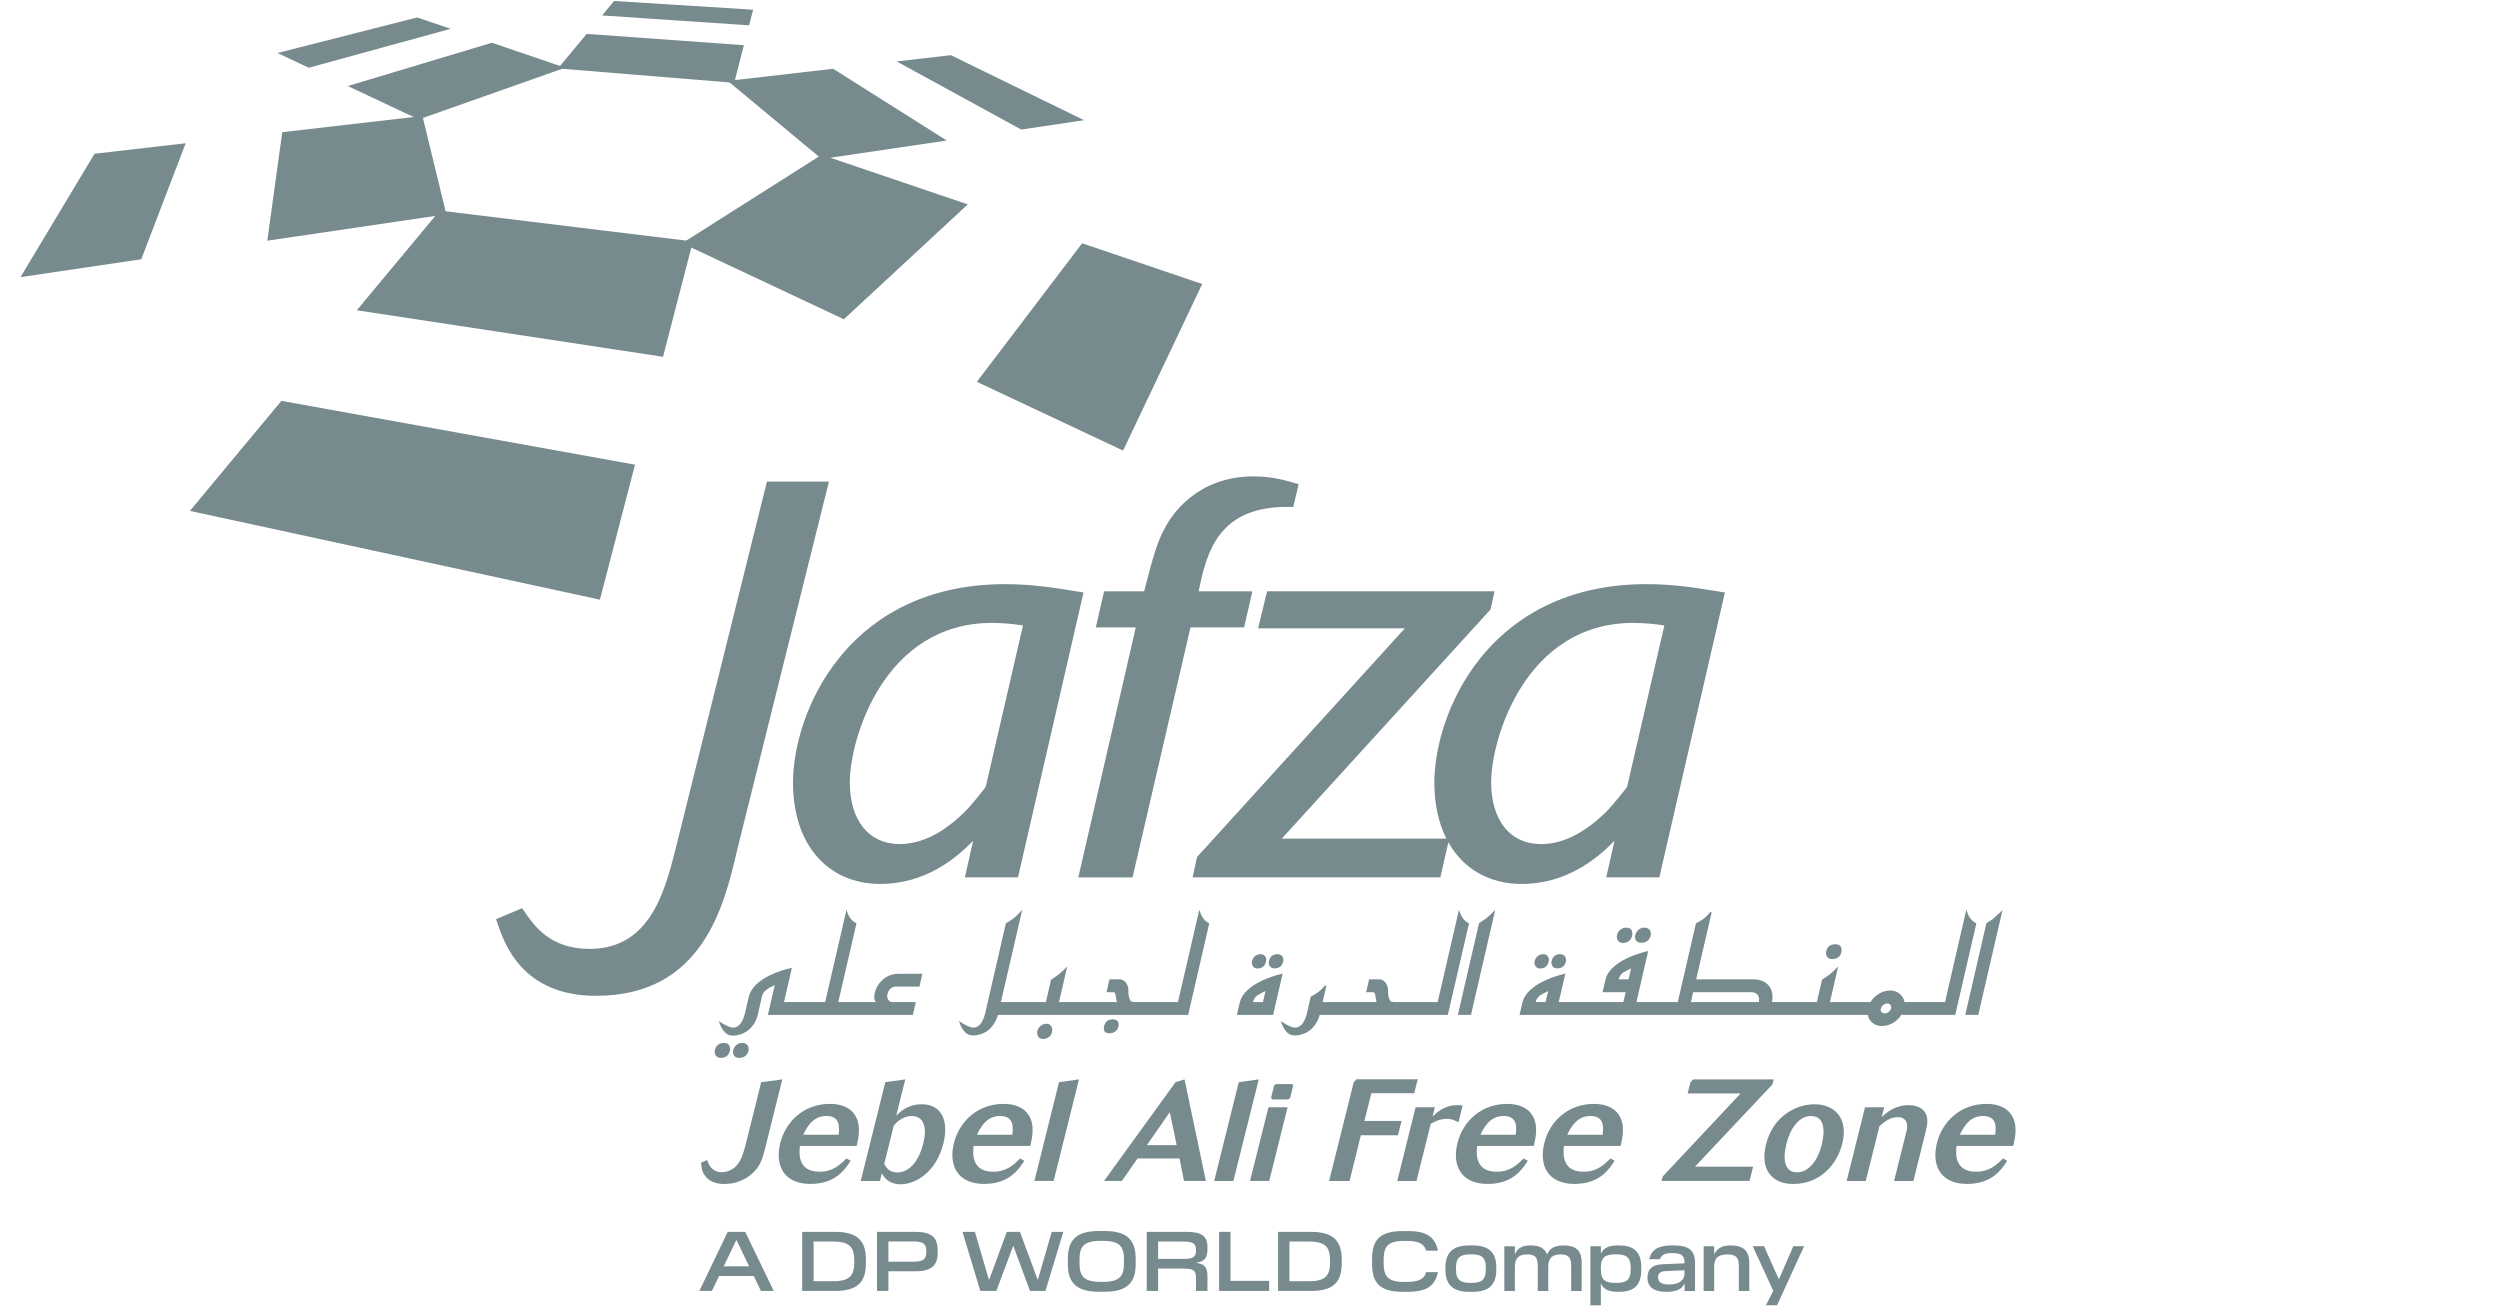 <svg width="61" height="32" viewBox="0 0 61 32" fill="none" xmlns="http://www.w3.org/2000/svg">
<g clip-path="url(#clip0_5_626)">
<g clip-path="url(#clip1_5_626)">
<path d="M17.915 2.021L13.614 1.67L14.315 0.827L18.151 1.103L17.915 2.021Z" fill="#778B8E"/>
<path d="M10.73 5.138L16.907 5.891L16.178 8.706L8.705 7.571L10.73 5.138Z" fill="#778B8E"/>
<path d="M13.791 1.652L10.217 2.914L8.486 2.099L12.002 1.043L13.791 1.652Z" fill="#778B8E"/>
<path d="M16.644 5.935L20.047 3.777L23.614 4.987L20.59 7.79L16.644 5.935Z" fill="#778B8E"/>
<path d="M10.308 2.83L10.89 5.229L6.522 5.873L6.887 3.225L10.308 2.83Z" fill="#778B8E"/>
<path d="M20.049 3.879L17.757 1.974L20.328 1.678L23.101 3.429L20.049 3.879Z" fill="#778B8E"/>
<path d="M18.278 0.618L14.69 0.377L14.984 0.024L18.376 0.237L18.278 0.618Z" fill="#778B8E"/>
<path d="M6.866 9.781L15.494 11.338L14.638 14.632L4.633 12.466L6.866 9.781Z" fill="#778B8E"/>
<path d="M10.996 0.703L7.534 1.653L6.77 1.293L10.179 0.426L10.996 0.703Z" fill="#778B8E"/>
<path d="M23.835 9.316L26.404 5.936L29.334 6.93L27.403 10.994L23.835 9.316Z" fill="#778B8E"/>
<path d="M4.531 3.495L3.447 6.326L0.5 6.762L2.307 3.751L4.531 3.495Z" fill="#778B8E"/>
<path d="M24.917 3.161L21.878 1.499L23.201 1.346L26.451 2.933L24.917 3.161Z" fill="#778B8E"/>
<path d="M18.879 31.499H18.566L18.391 31.134H17.545L17.37 31.499H17.064L17.757 30.057H18.183L18.879 31.499ZM17.963 30.265L17.658 30.898H18.278L17.975 30.265H17.963Z" fill="#778B8E"/>
<path d="M21.128 30.823C21.128 31.297 20.914 31.499 20.37 31.499H19.574V30.057H20.366C20.91 30.057 21.128 30.259 21.128 30.735V30.823ZM19.852 30.294V31.262H20.329C20.749 31.262 20.844 31.108 20.844 30.795V30.764C20.844 30.447 20.749 30.294 20.329 30.294H19.852Z" fill="#778B8E"/>
<path d="M21.677 31.499H21.399V30.057H22.343C22.53 30.057 22.666 30.093 22.751 30.16C22.837 30.228 22.88 30.346 22.88 30.516V30.57C22.88 30.873 22.728 31.019 22.343 31.019H21.677V31.499ZM21.677 30.292V30.784H22.294C22.541 30.784 22.601 30.718 22.601 30.549V30.527C22.601 30.354 22.535 30.292 22.292 30.292H21.677Z" fill="#778B8E"/>
<path d="M25.509 31.499H25.132L24.723 30.395L24.311 31.499H23.92L23.484 30.057H23.788L24.126 31.215H24.14L24.566 30.057H24.887L25.315 31.215H25.327L25.663 30.057H25.945L25.509 31.499Z" fill="#778B8E"/>
<path d="M26.822 31.519C26.279 31.519 26.056 31.317 26.056 30.843V30.713C26.056 30.238 26.279 30.036 26.822 30.036H26.943C27.484 30.036 27.711 30.238 27.711 30.713V30.843C27.711 31.317 27.484 31.519 26.943 31.519H26.822ZM26.921 31.278C27.338 31.273 27.425 31.127 27.425 30.812V30.742C27.425 30.427 27.338 30.281 26.921 30.277H26.846C26.427 30.281 26.34 30.427 26.34 30.742V30.812C26.34 31.127 26.427 31.273 26.846 31.278H26.921Z" fill="#778B8E"/>
<path d="M28.258 31.499H27.98V30.057H28.946C29.318 30.057 29.462 30.16 29.462 30.426V30.48C29.462 30.696 29.382 30.784 29.203 30.807V30.817C29.375 30.846 29.462 30.896 29.462 31.145V31.499H29.182V31.18C29.182 30.994 29.125 30.953 28.859 30.953H28.258V31.499ZM28.258 30.294V30.716H28.896C29.116 30.716 29.182 30.667 29.182 30.513V30.5C29.182 30.337 29.11 30.294 28.855 30.294L28.258 30.294Z" fill="#778B8E"/>
<path d="M30.968 31.499H29.746V30.057H30.024V31.253H30.968V31.499Z" fill="#778B8E"/>
<path d="M32.738 30.823C32.738 31.297 32.524 31.499 31.981 31.499H31.185V30.057H31.977C32.52 30.057 32.738 30.259 32.738 30.735V30.823ZM31.462 30.294V31.262H31.94C32.36 31.262 32.454 31.108 32.454 30.795V30.764C32.454 30.447 32.36 30.294 31.94 30.294H31.462Z" fill="#778B8E"/>
<path d="M34.223 31.52C33.688 31.52 33.478 31.318 33.478 30.845V30.713C33.478 30.239 33.688 30.038 34.223 30.038H34.358C34.583 30.038 34.751 30.074 34.864 30.151C34.978 30.227 35.052 30.348 35.085 30.517H34.799C34.747 30.35 34.622 30.278 34.324 30.278H34.257C33.85 30.278 33.761 30.427 33.761 30.744V30.813C33.761 31.131 33.85 31.279 34.257 31.279H34.324C34.622 31.279 34.748 31.207 34.799 31.04H35.085C35.052 31.209 34.978 31.33 34.864 31.407C34.751 31.483 34.583 31.52 34.358 31.52H34.223Z" fill="#778B8E"/>
<path d="M35.854 31.521C35.469 31.521 35.269 31.364 35.269 30.983V30.925C35.269 30.544 35.471 30.388 35.856 30.388H35.928C36.313 30.388 36.51 30.544 36.51 30.925V30.983C36.51 31.364 36.311 31.521 35.926 31.521H35.854ZM36.255 30.973V30.936C36.255 30.654 36.121 30.606 35.891 30.606C35.66 30.606 35.526 30.654 35.526 30.936V30.973C35.526 31.255 35.66 31.302 35.891 31.302C36.121 31.302 36.255 31.255 36.255 30.973Z" fill="#778B8E"/>
<path d="M38.593 31.5H38.336V30.866C38.336 30.645 38.225 30.608 38.077 30.608C37.894 30.608 37.778 30.676 37.778 30.913V31.5H37.521V30.866C37.521 30.645 37.414 30.608 37.262 30.608C37.079 30.608 36.963 30.676 36.963 30.913V31.5H36.706V30.409H36.963V30.592H36.974C37.025 30.466 37.132 30.388 37.34 30.388C37.535 30.388 37.681 30.439 37.745 30.598H37.756C37.811 30.466 37.93 30.388 38.151 30.388C38.414 30.388 38.593 30.483 38.593 30.8V31.5Z" fill="#778B8E"/>
<path d="M38.806 30.409H39.061V30.581H39.069C39.124 30.46 39.236 30.388 39.475 30.388H39.505C39.822 30.388 40.047 30.509 40.047 30.917V30.989C40.047 31.399 39.822 31.521 39.505 31.521H39.475C39.236 31.521 39.124 31.448 39.069 31.327H39.061V31.85H38.806V30.409ZM39.061 30.934V30.973C39.061 31.255 39.19 31.302 39.425 31.302C39.662 31.302 39.789 31.255 39.789 30.973V30.936C39.789 30.654 39.662 30.606 39.425 30.606C39.19 30.606 39.061 30.656 39.061 30.934Z" fill="#778B8E"/>
<path d="M41.359 31.5H41.104V31.325H41.096C41.045 31.442 40.921 31.521 40.655 31.521C40.361 31.521 40.199 31.407 40.199 31.183V31.171C40.199 30.965 40.316 30.857 40.571 30.847L41.102 30.825V30.804C41.102 30.614 40.999 30.576 40.798 30.576C40.623 30.576 40.541 30.617 40.501 30.724H40.242C40.293 30.499 40.45 30.388 40.795 30.388H40.83C41.193 30.388 41.359 30.493 41.359 30.825V31.5ZM40.458 31.172C40.458 31.294 40.556 31.341 40.73 31.341C40.968 31.341 41.102 31.242 41.102 31.067V30.995L40.655 31.014C40.518 31.02 40.458 31.061 40.458 31.162V31.172Z" fill="#778B8E"/>
<path d="M42.682 31.5H42.427V30.866C42.427 30.645 42.307 30.608 42.145 30.608C42.046 30.608 41.968 30.629 41.91 30.672C41.855 30.713 41.826 30.794 41.826 30.911V31.5H41.569V30.409H41.826V30.594H41.836C41.892 30.473 42.003 30.388 42.225 30.388C42.493 30.388 42.682 30.481 42.682 30.814V31.5Z" fill="#778B8E"/>
<path d="M43.36 31.849H43.088L43.267 31.495L42.767 30.408H43.043L43.399 31.203H43.411L43.757 30.408H44.02L43.36 31.849Z" fill="#778B8E"/>
<path d="M36.37 14.87L36.467 14.427H30.916L30.698 15.332H34.278C34.011 15.623 29.208 20.911 29.208 20.911L29.099 21.407H35.145L35.34 20.552C35.7 21.195 36.328 21.568 37.132 21.568C38.229 21.568 38.981 20.942 39.394 20.514C39.32 20.845 39.192 21.407 39.192 21.407H40.488L42.088 14.457L41.959 14.436C41.382 14.342 40.837 14.253 40.174 14.253C38.024 14.253 36.785 15.232 36.125 16.053C35.294 17.085 34.998 18.303 34.998 19.098C34.998 19.625 35.103 20.086 35.291 20.462H31.276C31.542 20.171 36.37 14.87 36.37 14.87ZM39.854 15.199C40.107 15.2 40.36 15.221 40.61 15.262C40.568 15.446 39.707 19.173 39.701 19.199C39.662 19.261 39.333 19.663 39.243 19.755C38.696 20.314 38.142 20.596 37.6 20.596C36.849 20.596 36.384 20.017 36.384 19.085C36.384 18.048 37.207 15.199 39.854 15.199Z" fill="#778B8E"/>
<path d="M27.634 21.409C27.634 21.409 29.016 15.446 29.048 15.308H30.356L30.558 14.429H29.247C29.442 13.466 29.733 12.332 31.482 12.369L31.556 12.371L31.687 11.812L31.603 11.789C31.347 11.716 31.031 11.624 30.59 11.624C29.19 11.624 28.58 12.583 28.427 12.876C28.235 13.216 28.122 13.628 27.917 14.429H26.94L26.738 15.308H27.713C27.661 15.524 26.311 21.409 26.311 21.409H27.634Z" fill="#778B8E"/>
<path d="M24.525 14.253C22.374 14.253 21.135 15.232 20.476 16.053C19.644 17.085 19.349 18.303 19.349 19.098C19.349 20.598 20.186 21.568 21.483 21.568C22.579 21.568 23.331 20.942 23.745 20.514C23.67 20.845 23.543 21.407 23.543 21.407H24.839L26.438 14.457L26.308 14.436C25.731 14.342 25.187 14.253 24.525 14.253ZM24.052 19.199C24.012 19.261 23.685 19.663 23.593 19.755C23.045 20.314 22.493 20.595 21.949 20.595C21.199 20.595 20.735 20.017 20.735 19.085C20.735 18.048 21.557 15.199 24.205 15.199C24.458 15.2 24.711 15.221 24.961 15.262C24.918 15.445 24.057 19.173 24.052 19.199Z" fill="#778B8E"/>
<path d="M18.713 11.751L16.479 20.735C16.218 21.756 15.858 23.153 14.384 23.153C13.423 23.153 13.036 22.589 12.803 22.251L12.739 22.16L12.104 22.427L12.145 22.549C12.309 23.026 12.744 24.298 14.543 24.298C17.163 24.298 17.679 22.066 17.988 20.733L20.226 11.751L18.713 11.751Z" fill="#778B8E"/>
<path d="M31.48 26.791L31.555 26.48L31.528 26.451L31.137 26.452L31.089 26.482L31.013 26.793L31.047 26.827L31.435 26.826L31.48 26.791Z" fill="#778B8E"/>
<path d="M29.626 28.816H30.095L30.714 26.337L30.226 26.405L29.626 28.816Z" fill="#778B8E"/>
<path d="M37.424 27.961C37.471 27.764 37.551 27.432 37.364 27.178C37.201 26.96 36.927 26.935 36.773 26.935C36.136 26.935 35.693 27.364 35.562 27.891C35.425 28.442 35.653 28.888 36.299 28.888C36.917 28.888 37.153 28.519 37.279 28.323L37.177 28.267C37.014 28.425 36.844 28.59 36.518 28.59C35.963 28.59 36.027 28.095 36.043 27.961H37.424ZM36.688 27.23C37.038 27.23 37.004 27.526 36.984 27.688H36.122C36.212 27.509 36.351 27.23 36.688 27.23Z" fill="#778B8E"/>
<path d="M30.501 28.815H30.969L31.417 27.017H30.951L30.501 28.815Z" fill="#778B8E"/>
<path d="M34.54 27.018L34.093 28.817H34.562L34.91 27.422C35.004 27.37 35.127 27.3 35.299 27.3C35.428 27.3 35.51 27.342 35.587 27.384L35.689 26.976C35.645 26.969 35.602 26.965 35.558 26.966C35.239 26.966 35.048 27.152 34.955 27.243L35.011 27.018H34.54Z" fill="#778B8E"/>
<path d="M25.14 27.961C25.185 27.764 25.265 27.432 25.079 27.178C24.914 26.96 24.641 26.935 24.486 26.935C23.851 26.935 23.408 27.364 23.276 27.891C23.139 28.442 23.368 28.888 24.015 28.888C24.632 28.888 24.867 28.519 24.994 28.323L24.892 28.267C24.73 28.425 24.559 28.59 24.232 28.59C23.678 28.59 23.742 28.095 23.757 27.961H25.14ZM24.403 27.23C24.754 27.23 24.719 27.526 24.7 27.688H23.837C23.927 27.509 24.065 27.23 24.403 27.23Z" fill="#778B8E"/>
<path d="M20.902 27.961C20.948 27.764 21.026 27.432 20.841 27.178C20.677 26.96 20.403 26.935 20.248 26.935C19.613 26.935 19.17 27.364 19.038 27.891C18.901 28.442 19.13 28.888 19.776 28.888C20.394 28.888 20.629 28.519 20.755 28.323L20.653 28.267C20.492 28.425 20.319 28.59 19.994 28.59C19.439 28.59 19.503 28.095 19.519 27.961H20.902ZM20.164 27.23C20.515 27.23 20.48 27.526 20.462 27.688H19.598C19.688 27.509 19.827 27.23 20.164 27.23Z" fill="#778B8E"/>
<path d="M25.84 26.405L25.24 28.815H25.709L26.327 26.337L25.84 26.405Z" fill="#778B8E"/>
<path d="M28.781 28.267L28.889 28.815H29.423L28.903 26.337L28.683 26.405L26.938 28.815H27.374L27.756 28.267H28.781ZM28.543 27.137L28.71 27.941H27.984L28.543 27.137Z" fill="#778B8E"/>
<path d="M21.602 26.405L21.001 28.816H21.471L21.517 28.628C21.558 28.703 21.668 28.896 21.974 28.896C22.325 28.896 22.838 28.622 23.019 27.899C23.157 27.341 22.972 26.944 22.491 26.944C22.152 26.944 21.961 27.13 21.868 27.221L22.089 26.337L21.602 26.405ZM22.249 27.231C22.428 27.231 22.517 27.333 22.552 27.477C22.587 27.618 22.556 27.779 22.528 27.896C22.381 28.485 22.077 28.608 21.895 28.608C21.695 28.608 21.62 28.482 21.575 28.401L21.808 27.467C21.808 27.464 21.977 27.231 22.249 27.231Z" fill="#778B8E"/>
<path d="M33.031 26.405L32.43 28.816H32.929L33.205 27.7H34.111L34.198 27.351H33.292L33.461 26.674H34.507L34.593 26.334H33.102L33.031 26.405Z" fill="#778B8E"/>
<path d="M43.755 28.889C44.415 28.889 44.826 28.408 44.951 27.906C45.115 27.254 44.732 26.936 44.254 26.944C43.845 26.951 43.268 27.211 43.09 27.925C42.945 28.507 43.208 28.889 43.755 28.889ZM43.588 27.91C43.685 27.52 43.902 27.231 44.189 27.231C44.494 27.231 44.548 27.534 44.45 27.934C44.357 28.302 44.141 28.605 43.848 28.605C43.556 28.605 43.488 28.317 43.588 27.91Z" fill="#778B8E"/>
<path d="M49.123 27.961C49.169 27.764 49.248 27.432 49.062 27.178C48.898 26.96 48.624 26.935 48.469 26.935C47.835 26.935 47.392 27.364 47.261 27.891C47.124 28.442 47.352 28.888 47.998 28.888C48.614 28.888 48.851 28.519 48.976 28.323L48.875 28.267C48.713 28.425 48.542 28.59 48.216 28.59C47.662 28.59 47.724 28.095 47.741 27.961H49.123ZM48.386 27.23C48.737 27.23 48.702 27.526 48.682 27.688H47.819C47.911 27.509 48.049 27.23 48.386 27.23Z" fill="#778B8E"/>
<path d="M17.674 28.889C17.903 28.891 18.126 28.816 18.307 28.675C18.531 28.496 18.601 28.299 18.663 28.043L19.088 26.337L18.573 26.405L18.2 27.902C18.132 28.176 18.081 28.31 17.986 28.422C17.941 28.478 17.884 28.523 17.819 28.553C17.755 28.584 17.684 28.601 17.612 28.601C17.558 28.602 17.505 28.591 17.456 28.567C17.408 28.544 17.366 28.51 17.333 28.467C17.298 28.419 17.272 28.364 17.257 28.306L17.106 28.366C17.112 28.457 17.117 28.586 17.21 28.699C17.293 28.812 17.448 28.889 17.674 28.889Z" fill="#778B8E"/>
<path d="M45.507 27.018L45.058 28.817H45.524L45.858 27.478C45.963 27.388 46.11 27.258 46.303 27.258C46.472 27.258 46.533 27.366 46.536 27.468C46.535 27.53 46.525 27.591 46.506 27.651L46.215 28.817H46.687L46.989 27.602C47.026 27.451 47.062 27.271 46.963 27.131C46.893 27.033 46.758 26.966 46.573 26.966C46.232 26.966 46.032 27.148 45.914 27.254L45.974 27.018H45.507Z" fill="#778B8E"/>
<path d="M40.543 28.815H42.689L42.776 28.467H41.357L43.248 26.459L43.279 26.337H41.316L41.248 26.405L41.178 26.681H42.47L40.569 28.707L40.543 28.815Z" fill="#778B8E"/>
<path d="M39.544 27.961C39.59 27.764 39.668 27.432 39.483 27.178C39.319 26.96 39.044 26.935 38.891 26.935C38.255 26.935 37.811 27.364 37.681 27.891C37.544 28.442 37.773 28.888 38.418 28.888C39.036 28.888 39.271 28.519 39.397 28.323L39.296 28.267C39.134 28.425 38.963 28.59 38.636 28.59C38.082 28.59 38.146 28.095 38.16 27.961H39.544ZM38.807 27.23C39.157 27.23 39.123 27.526 39.105 27.688H38.241C38.331 27.509 38.469 27.23 38.807 27.23Z" fill="#778B8E"/>
<path d="M31.312 23.455C31.318 23.413 31.31 23.37 31.289 23.334C31.274 23.318 31.257 23.305 31.237 23.296C31.218 23.287 31.196 23.283 31.175 23.282C31.059 23.282 30.987 23.338 30.962 23.449C30.956 23.47 30.955 23.492 30.958 23.513C30.962 23.534 30.969 23.555 30.981 23.573C31.004 23.609 31.046 23.628 31.102 23.628C31.215 23.628 31.286 23.57 31.312 23.455Z" fill="#778B8E"/>
<path d="M35.572 24.763H35.892L36.483 22.205L36.438 22.249C36.404 22.284 36.342 22.34 36.257 22.414C36.219 22.442 36.164 22.479 36.094 22.523L36.088 22.527L35.577 24.741L35.572 24.763Z" fill="#778B8E"/>
<path d="M17.962 25.503C17.926 25.536 17.901 25.579 17.89 25.627C17.884 25.648 17.882 25.672 17.886 25.694C17.89 25.716 17.898 25.738 17.911 25.756C17.937 25.794 17.98 25.813 18.039 25.813C18.092 25.815 18.144 25.798 18.186 25.765C18.227 25.732 18.255 25.685 18.265 25.634C18.273 25.589 18.264 25.544 18.241 25.506C18.226 25.487 18.207 25.472 18.185 25.462C18.163 25.452 18.14 25.447 18.116 25.448C18.059 25.445 18.004 25.465 17.962 25.503Z" fill="#778B8E"/>
<path d="M19.295 23.62C19.135 23.657 18.979 23.71 18.828 23.777C18.506 23.926 18.319 24.111 18.269 24.326L18.173 24.742C18.117 24.951 18.028 25.062 17.905 25.073C17.835 25.08 17.727 25.035 17.581 24.942L17.538 24.913L17.555 24.963C17.631 25.165 17.735 25.268 17.866 25.268H17.871C18.023 25.269 18.169 25.215 18.283 25.115C18.389 25.018 18.462 24.891 18.491 24.75L18.587 24.334C18.596 24.279 18.62 24.228 18.658 24.188C18.709 24.141 18.767 24.102 18.83 24.073C18.854 24.061 18.878 24.049 18.904 24.037L18.736 24.764H22.274L22.346 24.451H21.761C21.729 24.451 21.701 24.433 21.677 24.396C21.652 24.362 21.642 24.319 21.649 24.277C21.656 24.222 21.681 24.171 21.721 24.131C21.738 24.113 21.758 24.098 21.781 24.088C21.804 24.078 21.828 24.073 21.853 24.073H22.434L22.505 23.761H21.917C21.844 23.76 21.771 23.774 21.703 23.802C21.635 23.829 21.573 23.87 21.521 23.922C21.425 24.01 21.361 24.128 21.338 24.257C21.323 24.345 21.333 24.409 21.372 24.451H20.454L20.898 22.529L20.886 22.523C20.787 22.473 20.715 22.384 20.673 22.256L20.654 22.198L20.134 24.451H19.13L19.322 23.613L19.295 23.62ZM17.866 25.25V25.249H17.867L17.866 25.25Z" fill="#778B8E"/>
<path d="M27.006 24.918C26.973 24.949 26.95 24.99 26.941 25.034C26.927 25.093 26.932 25.139 26.956 25.17C26.979 25.198 27.018 25.212 27.071 25.212H27.079C27.132 25.212 27.184 25.193 27.224 25.158C27.258 25.131 27.281 25.092 27.289 25.048C27.3 24.99 27.293 24.946 27.268 24.916C27.243 24.886 27.203 24.872 27.148 24.872C27.096 24.869 27.046 24.886 27.006 24.918Z" fill="#778B8E"/>
<path d="M30.25 24.464L30.18 24.764H31.064L31.297 23.754L31.268 23.762C31.109 23.801 30.954 23.855 30.804 23.922C30.485 24.072 30.297 24.255 30.25 24.464ZM30.691 24.279C30.754 24.247 30.815 24.213 30.878 24.18L30.815 24.451H30.573C30.589 24.381 30.631 24.319 30.691 24.279Z" fill="#778B8E"/>
<path d="M24.895 22.25C24.847 22.305 24.795 22.356 24.739 22.403C24.651 22.463 24.59 22.503 24.552 22.523L24.544 22.526L24.034 24.742C23.979 24.95 23.889 25.062 23.767 25.073C23.697 25.08 23.589 25.035 23.444 24.942L23.399 24.913L23.416 24.963C23.492 25.163 23.597 25.265 23.728 25.265H23.733C23.883 25.266 24.029 25.212 24.143 25.113C24.243 25.018 24.315 24.896 24.349 24.762L24.412 24.762V24.764H28.991L29.503 22.543L29.506 22.529L29.495 22.523C29.397 22.473 29.326 22.384 29.283 22.256L29.263 22.198L28.742 24.451H27.712C27.642 24.451 27.597 24.438 27.581 24.414C27.551 24.364 27.534 24.288 27.532 24.189C27.537 24.125 27.523 24.061 27.491 24.005C27.476 23.977 27.454 23.953 27.428 23.934C27.402 23.915 27.373 23.903 27.342 23.896H27.07L26.998 24.209H27.172C27.205 24.209 27.22 24.263 27.226 24.308C27.231 24.356 27.24 24.404 27.253 24.451H25.84L26.041 23.58L25.997 23.625C25.95 23.674 25.899 23.721 25.846 23.765C25.76 23.828 25.697 23.873 25.653 23.899L25.646 23.903L25.52 24.451H24.422L24.942 22.201L24.895 22.25ZM23.728 25.248V25.247H23.729L23.728 25.248Z" fill="#778B8E"/>
<path d="M25.539 24.98C25.482 24.979 25.427 25 25.384 25.038C25.346 25.07 25.319 25.114 25.309 25.163C25.304 25.185 25.304 25.208 25.308 25.23C25.312 25.253 25.32 25.274 25.333 25.293C25.357 25.333 25.402 25.353 25.462 25.353H25.463C25.583 25.337 25.654 25.276 25.672 25.17C25.682 25.126 25.674 25.08 25.652 25.042C25.641 25.022 25.624 25.006 25.604 24.994C25.584 24.984 25.562 24.979 25.539 24.98Z" fill="#778B8E"/>
<path d="M30.692 23.631C30.799 23.628 30.865 23.571 30.891 23.459C30.897 23.438 30.898 23.417 30.895 23.396C30.892 23.375 30.884 23.355 30.872 23.337C30.861 23.32 30.845 23.305 30.826 23.296C30.807 23.286 30.785 23.281 30.764 23.282C30.712 23.28 30.66 23.298 30.619 23.332C30.584 23.363 30.559 23.404 30.549 23.45C30.543 23.472 30.543 23.495 30.547 23.517C30.551 23.539 30.56 23.56 30.573 23.578C30.585 23.596 30.602 23.61 30.621 23.619C30.64 23.629 30.661 23.633 30.683 23.632C30.686 23.633 30.689 23.632 30.692 23.631Z" fill="#778B8E"/>
<path d="M32.332 24.044C32.284 24.1 32.232 24.153 32.175 24.201C32.088 24.258 32.026 24.296 31.988 24.317L31.981 24.32L31.885 24.742C31.828 24.951 31.74 25.062 31.616 25.073C31.547 25.081 31.439 25.035 31.293 24.942L31.248 24.913L31.267 24.963C31.343 25.163 31.448 25.265 31.58 25.265H31.584C31.735 25.266 31.88 25.212 31.993 25.113C32.094 25.018 32.166 24.896 32.2 24.762L32.262 24.762L32.261 24.764H35.327L35.841 22.543L35.843 22.529L35.83 22.523C35.734 22.473 35.663 22.384 35.619 22.256L35.599 22.198L35.079 24.451H34.048C33.978 24.451 33.932 24.438 33.917 24.414C33.887 24.365 33.871 24.288 33.868 24.189C33.873 24.125 33.858 24.061 33.826 24.005C33.811 23.977 33.79 23.952 33.765 23.934C33.739 23.915 33.709 23.902 33.678 23.896H33.406L33.334 24.209H33.508C33.54 24.209 33.556 24.263 33.562 24.308C33.568 24.356 33.576 24.404 33.588 24.451H32.272L32.362 24.06L32.332 24.044Z" fill="#778B8E"/>
<path d="M17.442 25.626C17.436 25.649 17.435 25.673 17.44 25.696C17.445 25.719 17.455 25.741 17.47 25.759C17.483 25.777 17.501 25.791 17.522 25.8C17.542 25.809 17.564 25.814 17.587 25.812H17.596C17.711 25.81 17.784 25.75 17.811 25.633C17.817 25.611 17.818 25.589 17.814 25.567C17.81 25.545 17.802 25.523 17.789 25.505C17.776 25.486 17.759 25.471 17.738 25.46C17.718 25.45 17.695 25.445 17.672 25.447C17.547 25.447 17.47 25.507 17.442 25.626Z" fill="#778B8E"/>
<path d="M40.205 22.951C40.243 22.918 40.269 22.873 40.278 22.823C40.283 22.8 40.283 22.776 40.278 22.753C40.274 22.73 40.264 22.708 40.251 22.689C40.236 22.671 40.218 22.656 40.196 22.647C40.175 22.637 40.151 22.633 40.128 22.635C40.073 22.633 40.019 22.651 39.977 22.687C39.939 22.721 39.912 22.766 39.901 22.816C39.894 22.838 39.892 22.861 39.896 22.884C39.899 22.907 39.907 22.929 39.921 22.948C39.945 22.984 39.989 23.003 40.051 23.003C40.107 23.005 40.162 22.987 40.205 22.951Z" fill="#778B8E"/>
<path d="M44.708 23.402C44.834 23.399 44.908 23.34 44.93 23.227C44.94 23.165 44.932 23.118 44.906 23.086C44.881 23.056 44.84 23.04 44.783 23.04C44.66 23.04 44.585 23.099 44.559 23.213C44.553 23.236 44.552 23.259 44.555 23.282C44.559 23.305 44.568 23.327 44.581 23.346C44.594 23.365 44.612 23.38 44.633 23.389C44.653 23.399 44.676 23.403 44.699 23.402H44.708Z" fill="#778B8E"/>
<path d="M47.952 24.763H48.27L48.861 22.205L48.818 22.248C48.782 22.284 48.721 22.34 48.637 22.414C48.598 22.441 48.543 22.479 48.474 22.522L48.468 22.526L47.957 24.741L47.952 24.763Z" fill="#778B8E"/>
<path d="M39.611 23.009H39.613C39.676 23.001 39.722 22.983 39.754 22.954C39.792 22.92 39.817 22.874 39.826 22.825C39.834 22.779 39.827 22.732 39.808 22.69C39.794 22.672 39.776 22.658 39.755 22.648C39.735 22.639 39.712 22.634 39.69 22.635C39.633 22.633 39.577 22.652 39.533 22.689C39.492 22.721 39.464 22.767 39.454 22.818C39.449 22.841 39.449 22.865 39.453 22.888C39.457 22.911 39.466 22.933 39.479 22.952C39.507 22.989 39.551 23.009 39.61 23.009L39.611 23.009Z" fill="#778B8E"/>
<path d="M38.21 23.455C38.215 23.413 38.207 23.37 38.186 23.334C38.172 23.317 38.154 23.304 38.134 23.296C38.114 23.287 38.093 23.282 38.071 23.282C37.956 23.282 37.886 23.338 37.859 23.449C37.854 23.47 37.852 23.492 37.856 23.513C37.859 23.535 37.867 23.555 37.879 23.573C37.902 23.609 37.944 23.628 38 23.628C38.113 23.628 38.184 23.57 38.21 23.455Z" fill="#778B8E"/>
<path d="M37.59 23.631C37.695 23.628 37.762 23.571 37.788 23.459C37.794 23.438 37.795 23.417 37.791 23.396C37.788 23.375 37.78 23.355 37.769 23.338C37.757 23.32 37.741 23.305 37.722 23.296C37.704 23.286 37.682 23.281 37.661 23.282C37.608 23.28 37.556 23.298 37.516 23.332C37.481 23.364 37.457 23.405 37.445 23.451C37.44 23.472 37.439 23.495 37.443 23.517C37.447 23.539 37.456 23.56 37.469 23.578C37.482 23.596 37.498 23.61 37.518 23.619C37.537 23.629 37.559 23.633 37.58 23.632C37.583 23.633 37.587 23.632 37.59 23.631Z" fill="#778B8E"/>
<path d="M37.146 24.464L37.077 24.764H45.574C45.587 24.837 45.625 24.904 45.682 24.952C45.749 25.009 45.835 25.038 45.923 25.035C46.02 25.034 46.115 25.007 46.197 24.955C46.278 24.906 46.346 24.839 46.395 24.759H46.437L46.435 24.764H47.708L48.22 22.543L48.222 22.529L48.211 22.523C48.113 22.473 48.042 22.384 47.999 22.256L47.978 22.198L47.459 24.451H46.734V24.451H46.471C46.456 24.369 46.411 24.296 46.347 24.244C46.282 24.193 46.201 24.166 46.118 24.168C46.02 24.169 45.925 24.197 45.842 24.25C45.759 24.299 45.69 24.368 45.64 24.451L44.651 24.451L44.852 23.58L44.809 23.625C44.761 23.674 44.711 23.721 44.658 23.765C44.572 23.828 44.508 23.873 44.465 23.899L44.459 23.903L44.332 24.451H43.236C43.266 24.297 43.244 24.169 43.171 24.067C43.09 23.954 42.956 23.896 42.777 23.896H41.386L41.764 22.266L41.732 22.252C41.642 22.369 41.525 22.463 41.39 22.522L41.382 22.526L40.938 24.451H39.929L40.216 23.205L40.189 23.211C40.03 23.249 39.876 23.301 39.726 23.368C39.407 23.516 39.22 23.698 39.171 23.91L39.102 24.209H39.666L39.61 24.451H38.033L38.194 23.754L38.166 23.762C38.007 23.801 37.852 23.855 37.702 23.922C37.381 24.072 37.195 24.255 37.146 24.464ZM45.891 24.613C45.9 24.577 45.92 24.546 45.95 24.524C45.977 24.5 46.012 24.486 46.049 24.485C46.063 24.484 46.078 24.487 46.091 24.493C46.105 24.498 46.116 24.508 46.126 24.519C46.135 24.53 46.141 24.544 46.144 24.558C46.147 24.572 46.147 24.587 46.143 24.601C46.134 24.636 46.114 24.667 46.086 24.689C46.059 24.713 46.025 24.726 45.989 24.726C45.974 24.727 45.959 24.725 45.945 24.719C45.931 24.713 45.919 24.704 45.909 24.693C45.9 24.683 45.893 24.67 45.89 24.655C45.887 24.642 45.887 24.627 45.891 24.613ZM41.314 24.209H42.713C42.791 24.209 42.849 24.229 42.883 24.269C42.917 24.308 42.928 24.369 42.917 24.451H41.258L41.314 24.209ZM39.495 23.896C39.513 23.825 39.557 23.763 39.618 23.722C39.679 23.69 39.739 23.658 39.799 23.627L39.736 23.896H39.495ZM37.59 24.279C37.651 24.247 37.713 24.213 37.776 24.18L37.711 24.451H37.469C37.486 24.38 37.529 24.319 37.59 24.279Z" fill="#778B8E"/>
</g>
</g>
<defs>
<clipPath id="clip0_5_626">
<rect width="60" height="32" fill="white" transform="translate(0.5)"/>
</clipPath>
<clipPath id="clip1_5_626">
<rect width="60" height="32" fill="white" transform="translate(0.5)"/>
</clipPath>
</defs>
</svg>
